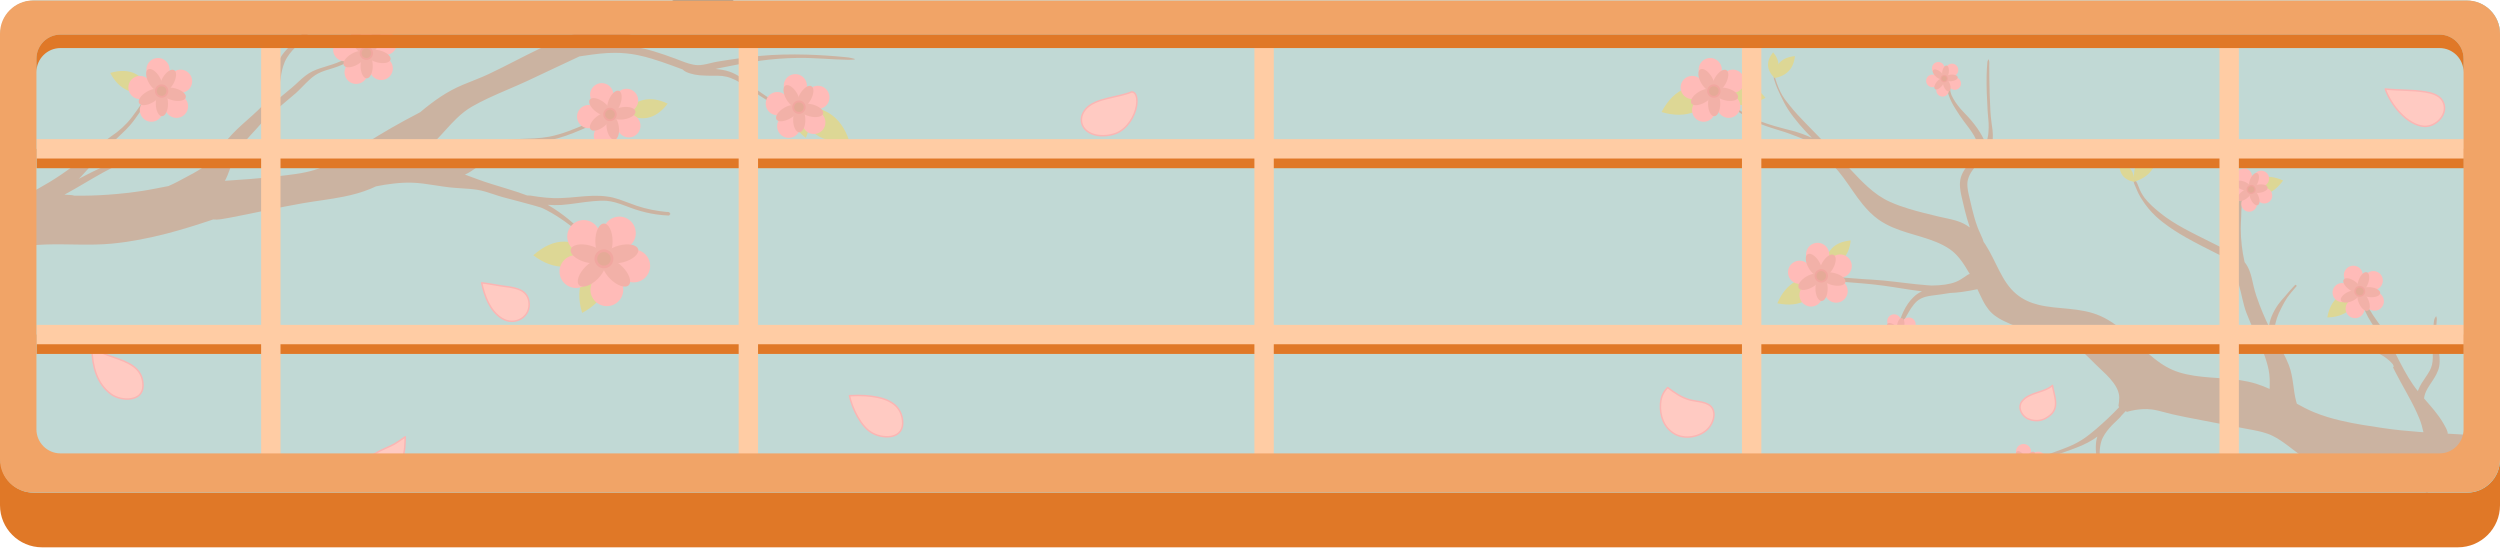<?xml version="1.0" encoding="UTF-8" standalone="no"?>
<!DOCTYPE svg PUBLIC "-//W3C//DTD SVG 1.1//EN" "http://www.w3.org/Graphics/SVG/1.1/DTD/svg11.dtd">
<svg width="100%" height="100%" viewBox="0 0 280 62" version="1.1" xmlns="http://www.w3.org/2000/svg" xmlns:xlink="http://www.w3.org/1999/xlink" xml:space="preserve" xmlns:serif="http://www.serif.com/" style="fill-rule:evenodd;clip-rule:evenodd;stroke-linecap:round;stroke-linejoin:round;">
    <g id="banner_29" transform="matrix(1,0,0,1,0,-8.7)">
        <path d="M280,47.751L-0,47.751L-0,65.286C-0,67.888 2.112,70 4.714,70L275.286,70C277.888,70 280,67.888 280,65.286L280,47.751Z" style="fill:#e07827;"/>
        <g transform="matrix(-0.893,-1.09389e-16,8.74808e-17,-0.714,285.834,65.897)">
            <path d="M320,8.028C320,5.159 318.138,2.83 315.844,2.83L10.688,2.83C8.394,2.83 6.532,5.159 6.532,8.028L6.532,74.803C6.532,77.671 8.394,80 10.688,80L315.844,80C318.138,80 320,77.671 320,74.803L320,8.028Z" style="fill:#09c8ff;"/>
        </g>
        <g>
            <path d="M271.845,63.875L280,57.531C278.989,57.447 277.91,57.491 277.024,57.434C276.063,57.372 275.101,57.322 274.14,57.27C274.14,57.267 274.141,57.263 274.142,57.26C274.146,57.237 274.145,57.219 274.143,57.197C274.141,57.156 274.134,57.118 274.123,57.078C274.03,56.739 273.843,56.434 273.667,56.127C273.09,55.119 272.272,54.221 271.496,53.327C271.496,53.324 271.495,53.319 271.495,53.316C271.503,53.235 271.519,53.156 271.535,53.078C271.626,52.649 271.841,52.269 272.08,51.896C272.353,51.469 272.654,51.053 272.877,50.614C273.02,50.334 273.132,50.044 273.192,49.739C273.25,49.399 273.26,49.054 273.23,48.707C273.198,48.325 273.138,47.943 273.067,47.57C273.05,47.478 273.026,47.39 273.008,47.3C272.977,47.143 272.939,46.99 272.918,46.831C272.897,46.674 272.892,46.516 272.883,46.358C272.85,45.771 272.857,45.18 272.914,44.597C272.92,44.538 272.936,44.48 272.932,44.422C272.926,44.317 272.888,44.242 272.866,44.14C272.868,44.13 272.862,44.121 272.852,44.119C272.842,44.117 272.832,44.123 272.83,44.133C272.77,44.228 272.708,44.295 272.668,44.4C272.588,44.612 272.589,44.847 272.563,45.073C272.491,45.673 272.506,46.281 272.487,46.884C272.482,47.038 272.465,47.187 272.456,47.339C272.45,47.436 272.444,47.531 272.444,47.629C272.445,47.995 272.477,48.365 272.473,48.734C272.469,49.017 272.447,49.296 272.379,49.568C272.274,50.042 271.997,50.457 271.715,50.877C271.391,51.358 271.049,51.839 270.849,52.371C270.832,52.415 270.817,52.459 270.802,52.504C270.608,52.262 270.423,52.018 270.252,51.77C269.894,51.251 269.572,50.707 269.265,50.152C268.536,48.837 267.903,47.455 267.205,46.137C267.096,45.936 266.981,45.74 266.858,45.549C266.386,44.818 265.826,44.146 265.406,43.382C265.264,43.132 265.133,42.872 265.026,42.6C264.864,42.186 264.746,41.752 264.617,41.328C264.6,41.272 264.594,41.212 264.565,41.161C264.551,41.134 264.533,41.12 264.512,41.098C264.426,41.008 264.367,40.962 264.276,40.88C264.272,40.868 264.259,40.861 264.247,40.865C264.236,40.869 264.229,40.881 264.233,40.893C264.201,41.037 264.143,41.118 264.147,41.267C264.149,41.34 264.188,41.408 264.208,41.479C264.333,41.907 264.468,42.338 264.609,42.763C264.706,43.056 264.804,43.347 264.928,43.624C265.021,43.831 265.123,44.032 265.233,44.23C265.656,44.987 266.175,45.689 266.553,46.473C266.781,46.929 266.999,47.393 267.216,47.86C267.174,47.835 267.132,47.811 267.089,47.787C266.922,47.695 266.752,47.608 266.579,47.534C266.403,47.46 266.226,47.4 266.052,47.34C265.49,47.159 264.95,47.032 264.397,46.907C264.162,46.853 263.928,46.787 263.687,46.743C263.529,46.714 263.368,46.646 263.206,46.669C263.152,46.677 263.127,46.703 263.077,46.725C263.044,46.721 263.014,46.745 263.01,46.778C263.006,46.811 263.03,46.841 263.063,46.845C263.101,46.877 263.113,46.904 263.157,46.926C263.17,46.932 263.186,46.932 263.2,46.935C263.646,47.016 264.075,47.096 264.481,47.251C264.937,47.425 265.353,47.672 265.793,47.925C265.941,48.006 266.086,48.095 266.238,48.18C266.454,48.301 266.675,48.422 266.886,48.556C267.116,48.701 267.337,48.856 267.533,49.032C267.687,49.157 267.835,49.314 267.981,49.481C268.029,49.581 268.079,49.68 268.128,49.78C268.085,49.805 268.056,49.814 268.038,49.812C268.1,49.559 267.951,49.802 268.038,49.812L268.026,49.856C268.024,49.865 268.034,49.874 268.038,49.883C268.11,50.04 268.189,50.194 268.268,50.349C269.046,51.871 269.96,53.336 270.67,54.889C270.779,55.125 270.885,55.366 270.982,55.612C271.078,55.852 271.164,56.097 271.233,56.342C271.305,56.596 271.351,56.856 271.424,57.109C271.264,57.098 271.104,57.086 270.945,57.075C269.605,56.976 268.268,56.845 266.936,56.648C265.39,56.418 263.76,56.18 262.181,55.809C261.137,55.564 260.115,55.261 259.154,54.862C258.495,54.589 257.868,54.262 257.251,53.918C257.238,53.836 257.198,53.759 257.176,53.678C256.823,52.343 256.865,50.933 256.36,49.611C256.176,49.131 255.953,48.665 255.713,48.206C255.45,47.704 255.166,47.212 254.89,46.719C254.819,46.493 254.767,46.261 254.755,46.022C254.731,45.64 254.775,45.261 254.859,44.888C254.944,44.511 255.071,44.139 255.231,43.774C255.335,43.538 255.451,43.306 255.573,43.075C255.759,42.722 255.94,42.368 256.165,42.043C256.424,41.668 256.721,41.33 256.999,41.005C257.072,40.919 257.144,40.834 257.216,40.752C257.222,40.744 257.235,40.739 257.235,40.729L257.236,40.719L257.234,40.718C257.219,40.708 257.196,40.691 257.188,40.675C257.182,40.664 257.205,40.647 257.186,40.629C257.167,40.611 257.152,40.635 257.14,40.631C257.123,40.624 257.105,40.602 257.094,40.588L257.093,40.587L257.082,40.588C257.072,40.588 257.068,40.602 257.061,40.609C256.984,40.688 256.905,40.768 256.827,40.851C256.529,41.165 256.238,41.515 255.936,41.866C255.668,42.175 255.387,42.477 255.148,42.813C254.985,43.04 254.842,43.278 254.711,43.521C254.501,43.91 254.333,44.315 254.221,44.73C254.175,44.902 254.14,45.075 254.115,45.25C254.004,45.024 253.897,44.796 253.792,44.567C253.533,44.001 253.293,43.426 253.071,42.848C252.937,42.501 252.811,42.152 252.697,41.799C252.585,41.45 252.484,41.097 252.401,40.739C252.269,40.168 252.158,39.574 251.945,39.029C251.81,38.681 251.635,38.353 251.395,38.057C251.116,36.812 250.968,35.569 250.966,34.323C250.965,33.867 250.995,33.412 251.015,32.955C251.031,32.586 251.021,32.22 251.059,31.85C251.068,31.759 251.081,31.668 251.096,31.577C251.159,31.19 251.251,30.806 251.348,30.419C251.377,30.306 251.431,30.196 251.435,30.079C251.435,30.067 251.435,30.059 251.429,30.049C251.36,29.933 251.411,30.035 251.306,29.948C251.312,29.931 251.302,29.912 251.284,29.907C251.267,29.902 251.248,29.912 251.243,29.929C251.108,29.944 251.207,29.887 251.085,29.947C251.075,29.952 251.07,29.959 251.064,29.969C251.002,30.072 250.99,30.198 250.957,30.313C250.843,30.706 250.756,31.102 250.67,31.496C250.65,31.588 250.63,31.681 250.608,31.773C250.517,32.148 250.41,32.512 250.353,32.89C250.281,33.364 250.264,33.842 250.257,34.319C250.242,35.313 250.325,36.309 250.5,37.303C250.205,37.124 249.889,36.973 249.584,36.814L247.028,35.531C246.441,35.243 245.834,34.939 245.225,34.618C244.345,34.156 243.462,33.657 242.648,33.08C242.376,32.888 242.114,32.685 241.857,32.479C241.243,31.99 240.672,31.47 240.196,30.867C240.057,30.679 239.932,30.479 239.816,30.273C239.57,29.835 239.459,29.322 239.191,28.905C239.154,28.847 239.108,28.821 239.06,28.772C239.053,28.751 239.03,28.74 239.009,28.747C238.988,28.754 238.977,28.777 238.984,28.798C238.976,28.875 238.955,28.933 238.965,29.011C238.994,29.268 239.134,29.503 239.232,29.747C239.418,30.21 239.639,30.659 239.913,31.066C240.34,31.749 240.86,32.375 241.46,32.937C241.712,33.173 241.982,33.392 242.257,33.607C243.07,34.24 243.955,34.801 244.847,35.308C245.454,35.653 246.065,35.969 246.652,36.275L248.652,37.289C248.742,37.428 248.834,37.566 248.941,37.7C248.964,37.728 248.992,37.753 249.018,37.779C249.276,38.04 249.525,38.304 249.75,38.593C249.937,38.833 250.108,39.087 250.26,39.362C250.471,39.746 250.625,40.158 250.752,40.583C251.062,41.62 251.218,42.731 251.594,43.731C252.156,45.223 252.936,46.688 253.511,48.203C253.752,48.838 253.956,49.482 254.091,50.142C254.157,50.469 254.189,50.797 254.202,51.125C254.217,51.503 254.208,51.881 254.196,52.261C253.715,52.039 253.22,51.842 252.701,51.681C252.122,51.502 251.533,51.378 250.938,51.286C248.673,50.939 246.315,51.093 244.08,50.406C243.035,50.085 242.152,49.543 241.338,48.906C239.31,47.32 237.683,45.173 235.247,44.089C234.131,43.592 232.933,43.413 231.723,43.29C230.577,43.175 229.419,43.111 228.32,42.84C227.435,42.622 226.588,42.267 225.82,41.624C224.994,40.932 224.443,40.025 223.948,39.071C223.427,38.069 222.968,37.015 222.359,36.074C222.292,35.972 222.225,35.871 222.155,35.772L222.06,35.47C221.886,35.027 221.657,34.608 221.491,34.161C221.347,33.776 221.221,33.378 221.108,32.976C220.935,32.365 220.789,31.743 220.65,31.133C220.543,30.666 220.401,30.152 220.357,29.645C220.331,29.342 220.339,29.043 220.425,28.761C220.602,28.128 221.01,27.611 221.446,27.113C221.938,26.55 222.468,26.013 222.812,25.391C223.001,25.048 223.137,24.683 223.189,24.279C223.213,23.964 223.202,23.634 223.168,23.294C223.138,23.003 223.087,22.709 223.048,22.414C222.989,21.967 222.948,21.522 222.924,21.117C222.859,19.914 222.821,18.714 222.806,17.513C222.799,16.999 222.792,16.485 222.798,15.969C222.8,15.855 222.815,15.74 222.802,15.626C222.793,15.543 222.764,15.475 222.744,15.393C222.746,15.373 222.73,15.356 222.711,15.355C222.691,15.354 222.674,15.369 222.673,15.389C222.645,15.46 222.612,15.518 222.594,15.592C222.583,15.637 222.584,15.684 222.58,15.73C222.539,16.19 222.512,16.65 222.501,17.11C222.469,18.451 222.543,19.79 222.614,21.134C222.633,21.543 222.698,21.99 222.724,22.445C222.735,22.63 222.733,22.816 222.731,23.001C222.726,23.416 222.691,23.818 222.603,24.187C222.56,24.421 222.48,24.636 222.377,24.839C222.253,24.375 222.014,23.947 221.764,23.535C221.395,22.928 220.938,22.354 220.446,21.809C220.162,21.495 219.856,21.205 219.583,20.886C219.173,20.407 218.815,19.899 218.563,19.341C218.364,18.845 218.374,18.361 218.37,17.844C218.37,17.803 218.391,17.755 218.368,17.721C218.31,17.633 218.347,17.711 218.25,17.667C218.251,17.657 218.243,17.65 218.233,17.649C218.223,17.649 218.216,17.657 218.215,17.667C218.098,17.708 218.171,17.609 218.097,17.708C218.092,17.715 218.097,17.726 218.096,17.736C218.089,17.953 218.084,18.164 218.09,18.373C218.1,18.735 218.146,19.089 218.286,19.45C218.461,19.962 218.727,20.436 219.02,20.905C219.302,21.356 219.596,21.806 219.92,22.24C220.336,22.799 220.774,23.337 221.108,23.922C221.385,24.405 221.538,24.926 221.68,25.477C221.694,25.532 221.71,25.585 221.739,25.635C221.754,25.661 221.769,25.675 221.785,25.689C221.511,26.007 221.202,26.309 220.906,26.62C220.367,27.185 219.873,27.782 219.629,28.518C219.512,28.9 219.49,29.306 219.526,29.716C219.573,30.263 219.721,30.818 219.837,31.32C219.982,31.943 220.132,32.579 220.311,33.203C220.405,33.531 220.507,33.856 220.62,34.174C220.495,34.083 220.365,33.995 220.229,33.912C219.84,33.673 219.411,33.507 218.965,33.378C218.35,33.2 217.703,33.096 217.102,32.949C216.008,32.682 214.892,32.419 213.802,32.087C213.085,31.868 212.38,31.621 211.701,31.318C210.751,30.896 209.942,30.302 209.195,29.631C207.817,28.393 206.642,26.9 205.242,25.665C204.87,25.236 204.481,24.816 204.084,24.401C203.655,23.951 203.216,23.507 202.781,23.062C202.596,22.872 202.41,22.682 202.225,22.493C201.601,21.858 201.005,21.212 200.46,20.529C200.176,20.171 199.886,19.824 199.651,19.434C199.303,18.856 199.057,18.221 198.851,17.557C198.832,17.497 198.822,17.433 198.795,17.376C198.764,17.312 198.722,17.268 198.682,17.208C198.682,17.207 198.681,17.206 198.68,17.207C198.678,17.207 198.677,17.208 198.678,17.21C198.67,17.286 198.653,17.35 198.66,17.425C198.669,17.528 198.712,17.624 198.741,17.723C198.919,18.324 199.175,18.882 199.441,19.431C199.685,19.934 199.928,20.433 200.23,20.906C200.43,21.218 200.648,21.519 200.875,21.816C201.311,22.384 201.779,22.933 202.274,23.462C202.489,23.692 202.71,23.918 202.932,24.142C202.9,24.127 202.868,24.113 202.835,24.099C202.511,23.956 202.192,23.818 201.868,23.7C201.624,23.611 201.381,23.525 201.134,23.451C200.764,23.341 200.389,23.26 200.016,23.162C199.116,22.928 198.212,22.678 197.289,22.334C196.506,22.042 195.764,21.642 195.053,21.192C194.336,20.739 193.65,20.237 193.015,19.69C193.008,19.684 192.999,19.685 192.993,19.691C192.987,19.697 192.988,19.707 192.994,19.712C193.592,20.31 194.233,20.882 194.932,21.373C195.635,21.868 196.395,22.277 197.188,22.595C198.11,22.965 199.026,23.207 199.917,23.499C200.279,23.617 200.63,23.755 200.986,23.889C201.22,23.977 201.455,24.064 201.687,24.162C201.99,24.289 202.294,24.425 202.588,24.592C202.796,24.709 202.996,24.842 203.196,24.986C203.197,24.994 203.199,25.003 203.202,25.014C203.205,25.027 203.221,25.033 203.23,25.042C203.324,25.136 203.417,25.23 203.511,25.323C204.141,25.951 204.761,26.585 205.352,27.247C205.741,27.683 206.119,28.127 206.465,28.601C207.165,29.548 207.827,30.61 208.598,31.557C209.135,32.218 209.727,32.821 210.408,33.304C210.904,33.653 211.434,33.933 211.986,34.17C213.043,34.625 214.179,34.92 215.294,35.262C216.359,35.589 217.405,35.958 218.331,36.58C218.744,36.856 219.109,37.212 219.439,37.611C219.872,38.134 220.234,38.737 220.579,39.331C220.59,39.35 220.601,39.369 220.612,39.388L220.61,39.387C220.588,39.386 220.57,39.391 220.548,39.398C220.386,39.455 220.251,39.573 220.107,39.667C219.772,39.884 219.448,40.118 219.067,40.266C218.696,40.413 218.287,40.51 217.862,40.573C217.365,40.646 216.846,40.674 216.339,40.679C216.175,40.67 216.011,40.658 215.847,40.646C214.213,40.523 212.595,40.278 210.957,40.119C210.16,40.043 209.358,40.002 208.557,39.95C207.366,39.873 206.176,39.773 204.995,39.615C204.8,39.589 204.604,39.562 204.408,39.533C204.397,39.531 204.384,39.522 204.373,39.528C204.36,39.535 204.373,39.526 204.367,39.54L204.351,39.577C204.35,39.587 204.34,39.624 204.312,39.708C204.287,39.704 204.264,39.721 204.26,39.746C204.256,39.77 204.272,39.794 204.297,39.798C204.295,39.883 204.293,39.921 204.291,39.933L204.294,39.975C204.295,39.99 204.286,39.978 204.296,39.989C204.304,39.997 204.32,39.993 204.332,39.995C204.53,40.031 204.729,40.064 204.929,40.093C206.117,40.266 207.321,40.333 208.521,40.433C209.314,40.5 210.105,40.583 210.892,40.688C212.293,40.876 213.677,41.133 215.073,41.31C215.135,41.318 215.197,41.326 215.26,41.334C214.917,41.485 214.596,41.688 214.306,41.983C213.853,42.414 213.469,42.986 213.176,43.609C212.954,44.083 212.788,44.581 212.626,45.039C212.617,45.063 212.606,45.085 212.601,45.11C212.576,45.221 212.58,45.318 212.568,45.426C212.556,45.454 212.568,45.487 212.596,45.5C212.623,45.512 212.656,45.5 212.669,45.472C212.746,45.388 212.823,45.321 212.892,45.223C212.933,45.166 212.96,45.1 212.994,45.037C213.187,44.681 213.399,44.311 213.612,43.938C213.75,43.699 213.883,43.458 214.033,43.234C214.236,42.929 214.459,42.65 214.712,42.423C215.009,42.175 215.332,42.035 215.67,41.94C215.885,41.879 216.108,41.845 216.334,41.811C216.684,41.758 217.044,41.717 217.409,41.668C217.739,41.621 218.073,41.568 218.407,41.515C218.828,41.499 219.257,41.461 219.685,41.405C220.269,41.329 220.849,41.22 221.402,41.105C221.424,41.101 221.446,41.096 221.469,41.091C221.547,41.259 221.626,41.426 221.705,41.593C221.922,42.048 222.135,42.506 222.404,42.927C222.595,43.226 222.813,43.506 223.075,43.758C223.319,43.991 223.593,44.186 223.882,44.358C224.288,44.599 224.726,44.792 225.152,44.983C225.77,45.261 226.406,45.478 227.049,45.667C228.501,46.093 229.995,46.372 231.416,46.912C231.981,47.127 232.494,47.473 232.977,47.871C233.741,48.501 234.429,49.262 235.109,49.897C235.613,50.367 236.224,50.923 236.688,51.55C236.976,51.939 237.209,52.355 237.307,52.798C237.373,53.095 237.363,53.401 237.329,53.704C237.314,53.841 237.294,53.977 237.273,54.113C237.271,54.129 237.265,54.146 237.268,54.162C237.275,54.199 237.297,54.199 237.31,54.234C237.321,54.264 237.325,54.29 237.329,54.317C237.155,54.501 236.979,54.684 236.8,54.865C236.363,55.306 235.91,55.729 235.454,56.141C234.99,56.56 234.526,56.968 234.043,57.34C233.46,57.813 232.828,58.205 232.152,58.522C231.464,58.844 230.737,59.089 230.027,59.355C229.281,59.628 228.543,59.916 227.805,60.207L226.981,60.536C226.972,60.54 226.958,60.538 226.954,60.547L226.952,60.551L226.957,60.565C226.959,60.57 226.98,60.632 226.981,60.636C226.981,60.643 226.966,60.642 226.961,60.647C226.944,60.662 226.937,60.687 226.945,60.709C226.952,60.73 226.972,60.746 226.995,60.748C227.003,60.748 227.013,60.739 227.018,60.745C227.023,60.751 227.039,60.8 227.042,60.809L227.046,60.826L227.054,60.83C227.072,60.838 227.092,60.819 227.111,60.813C227.303,60.755 227.494,60.7 227.682,60.635C228.516,60.352 229.327,60.012 230.157,59.717C230.764,59.503 231.372,59.281 231.977,59.057C232.387,58.905 232.796,58.757 233.195,58.58C233.63,58.387 234.05,58.168 234.454,57.911C234.603,57.811 234.751,57.709 234.898,57.605C234.857,57.728 234.824,57.853 234.8,57.978C234.72,58.41 234.716,58.869 234.746,59.335C234.785,59.932 234.875,60.538 234.968,61.089C234.976,61.134 234.965,61.187 234.991,61.223C235.027,61.272 235.029,61.242 235.083,61.27C235.087,61.305 235.12,61.329 235.154,61.324C235.189,61.32 235.214,61.288 235.209,61.253C235.254,61.213 235.263,61.241 235.285,61.184C235.302,61.142 235.277,61.094 235.273,61.049C235.219,60.505 235.151,59.91 235.166,59.327C235.177,58.905 235.237,58.493 235.354,58.115C235.433,57.848 235.567,57.596 235.724,57.349C235.877,57.106 236.057,56.87 236.253,56.643C236.572,56.273 236.945,55.941 237.28,55.61C237.37,55.521 237.46,55.435 237.534,55.337C237.555,55.309 237.576,55.282 237.595,55.255C237.762,55.084 237.927,54.911 238.09,54.736C238.098,54.773 238.104,54.79 238.235,54.824C238.284,54.836 238.331,54.797 238.38,54.784C238.89,54.647 239.425,54.556 239.959,54.527C240.308,54.507 240.657,54.514 240.998,54.561C241.227,54.59 241.452,54.633 241.677,54.684C242.23,54.809 242.773,54.98 243.326,55.106C243.802,55.214 244.28,55.315 244.759,55.411C245.473,55.555 246.188,55.689 246.903,55.827L251.491,56.704C252.112,56.823 252.752,56.927 253.372,57.093C253.766,57.198 254.151,57.329 254.517,57.508C255.747,58.11 256.761,59.078 257.897,59.842C258.418,60.191 258.962,60.5 259.557,60.723C260.572,61.104 261.628,61.312 262.7,61.428C262.751,61.454 262.827,61.441 262.886,61.456C263.642,61.644 264.378,61.914 265.138,62.094C265.744,62.231 266.359,62.331 266.969,62.453C267.221,62.503 267.473,62.557 267.723,62.622C269.004,62.944 270.27,63.329 271.519,63.761C271.628,63.799 271.736,63.837 271.845,63.875Z" style="fill:#313131;"/>
            <path d="M50.275,27.102C50.662,27.005 51.04,26.87 51.409,26.696C52.731,26.073 53.969,25.089 55.322,24.667C55.941,24.489 56.576,24.386 57.22,24.327C58.087,24.247 58.967,24.248 59.839,24.197C60.413,24.164 60.982,24.107 61.541,24.003C62.232,23.863 62.935,23.654 63.637,23.4C65.087,22.876 66.527,22.16 67.86,21.522C67.953,21.477 68.038,21.405 68.14,21.389C68.237,21.374 68.288,21.408 68.385,21.42C68.408,21.409 68.437,21.419 68.449,21.443C68.461,21.467 68.451,21.496 68.427,21.507C68.382,21.587 68.383,21.639 68.317,21.704C68.274,21.747 68.21,21.763 68.155,21.791C67.21,22.277 66.184,22.761 65.147,23.21C63.979,23.716 62.785,24.154 61.624,24.4C61.053,24.532 60.469,24.609 59.881,24.677L59.698,24.706C59.412,24.763 59.119,24.773 58.832,24.826C58.334,24.913 57.835,25.021 57.35,25.168C56.872,25.312 56.407,25.495 55.969,25.741C55.606,25.942 55.23,26.152 54.866,26.376C54.627,26.524 54.392,26.678 54.171,26.841C53.525,27.321 52.917,27.857 52.219,28.185C52.17,28.208 52.12,28.23 52.071,28.251C52.526,28.417 52.979,28.587 53.433,28.756C54.53,29.168 55.684,29.498 56.832,29.852C57.58,30.082 58.325,30.322 59.052,30.595C59.154,30.587 59.252,30.589 59.354,30.597C59.396,30.6 59.438,30.609 59.481,30.616C60.592,30.795 61.708,30.937 62.84,30.881C64.002,30.851 65.219,30.658 66.411,30.628C66.945,30.615 67.473,30.636 67.988,30.708C68.455,30.762 68.915,30.887 69.371,31.039C70.027,31.257 70.674,31.533 71.31,31.747C72.4,32.116 73.526,32.326 74.669,32.438C74.758,32.447 74.858,32.423 74.936,32.467C75.017,32.513 74.987,32.537 75.044,32.611C75.07,32.612 75.091,32.635 75.089,32.661C75.088,32.687 75.066,32.708 75.039,32.706C74.972,32.778 74.998,32.808 74.907,32.844C74.897,32.848 74.886,32.843 74.876,32.843C74.403,32.822 73.933,32.778 73.467,32.709C72.689,32.593 71.923,32.408 71.172,32.163C70.433,31.92 69.68,31.584 68.91,31.372C68.589,31.284 68.265,31.221 67.938,31.193C67.447,31.162 66.949,31.188 66.445,31.232C65.254,31.337 64.041,31.572 62.879,31.658C62.365,31.685 61.854,31.677 61.345,31.643C61.396,31.671 61.446,31.7 61.497,31.729C62.241,32.163 62.947,32.672 63.631,33.222C65.187,34.475 66.631,35.927 68.218,37.083C68.234,37.094 68.238,37.116 68.227,37.132C68.216,37.149 68.194,37.153 68.177,37.142C66.522,36.089 64.986,34.739 63.36,33.579C62.667,33.084 61.959,32.624 61.216,32.241C61.09,32.176 60.964,32.113 60.836,32.052C60.753,32.021 60.672,31.975 60.588,31.948C60.311,31.86 60.031,31.781 59.75,31.7C58.617,31.373 57.459,31.096 56.333,30.787C55.654,30.6 55.001,30.346 54.327,30.155C54.051,30.077 53.772,30.01 53.485,29.963C53.177,29.913 52.865,29.879 52.552,29.852C51.802,29.788 51.044,29.767 50.3,29.681C49.35,29.571 48.389,29.385 47.429,29.267C47.026,29.217 46.623,29.178 46.22,29.164C45.518,29.137 44.803,29.178 44.09,29.258C43.424,29.332 42.761,29.442 42.108,29.574C41.912,29.667 41.715,29.756 41.518,29.838C40.548,30.244 39.523,30.518 38.476,30.729C36.951,31.036 35.382,31.207 33.884,31.468C31.152,31.944 28.454,32.571 25.733,33.083C25.446,33.137 25.159,33.194 24.87,33.234C24.676,33.261 24.483,33.289 24.287,33.295C24.145,33.3 24.01,33.291 23.873,33.281C22.156,33.862 20.432,34.403 18.688,34.857C16.661,35.384 14.605,35.787 12.5,35.991C10.035,36.221 7.55,35.999 5.084,36.086C4.478,36.107 3.874,36.147 3.271,36.217C2.785,36.275 2.306,36.386 1.832,36.521C1.216,36.696 0.607,36.909 0,37.098L0,29.712C1.225,29.857 2.449,30.014 3.674,30.156L4.324,29.801C5.172,29.333 5.989,28.837 6.779,28.303C7.676,27.697 8.543,27.049 9.4,26.375C9.968,25.929 10.534,25.474 11.098,25.008C11.545,24.645 12.003,24.294 12.469,23.953C12.667,23.809 12.871,23.677 13.064,23.528C13.488,23.201 13.883,22.84 14.249,22.447C14.986,21.636 15.562,20.698 16.201,19.81C16.252,19.74 16.277,19.64 16.354,19.601C16.452,19.552 16.435,19.601 16.544,19.602C16.549,19.595 16.558,19.594 16.565,19.599C16.571,19.603 16.572,19.612 16.568,19.619C16.602,19.722 16.644,19.69 16.629,19.798C16.617,19.882 16.533,19.938 16.485,20.009C15.862,20.927 15.294,21.888 14.565,22.728C14.249,23.1 13.895,23.435 13.54,23.769C13.389,23.912 13.244,24.059 13.089,24.198C12.849,24.413 12.602,24.621 12.356,24.829C12.354,24.833 12.351,24.836 12.349,24.839C12.314,24.888 12.268,24.928 12.227,24.972C11.704,25.527 11.187,26.11 10.669,26.703C10.154,27.293 9.636,27.888 9.096,28.455C9.009,28.547 8.922,28.637 8.833,28.727C8.883,28.7 8.933,28.673 8.983,28.647C10.085,28.059 11.196,27.519 12.335,27.042C12.765,26.862 13.199,26.694 13.639,26.536C14.647,26.175 15.676,25.679 16.798,25.71C16.992,25.715 17.143,25.782 17.335,25.829L16.905,26.066C16.885,26.076 16.869,26.086 16.848,26.093C16.771,26.118 16.689,26.125 16.61,26.14C15.591,26.34 14.621,26.606 13.698,26.98C12.212,27.58 10.85,28.414 9.454,29.227C8.721,29.654 7.987,30.091 7.228,30.497C7.35,30.506 7.472,30.514 7.594,30.523C7.759,30.534 7.926,30.535 8.09,30.559C8.163,30.57 8.232,30.584 8.301,30.607C8.306,30.609 8.31,30.61 8.314,30.612C10.874,30.654 13.496,30.455 16.004,30.07C16.963,29.924 17.912,29.715 18.867,29.539C19.562,29.241 20.219,28.875 20.889,28.515C21.427,28.228 21.991,27.932 22.516,27.587C22.855,27.364 23.177,27.121 23.463,26.842C23.629,26.681 23.777,26.503 23.919,26.32C24.145,26.027 24.353,25.719 24.577,25.428C24.876,25.04 25.185,24.656 25.507,24.283C25.832,23.907 26.171,23.543 26.527,23.2C27.267,22.489 28.11,21.794 28.888,21.05C29.329,20.629 29.751,20.196 30.108,19.717C30.328,19.156 30.436,18.566 30.545,17.976C30.64,17.456 30.735,16.937 30.881,16.432C31.042,15.873 31.266,15.334 31.618,14.833C31.781,14.603 31.966,14.389 32.16,14.181C32.589,13.722 33.071,13.299 33.501,12.854C34.3,12.002 35.059,11.142 35.825,10.275C35.891,10.201 35.956,10.126 36.026,10.056C36.312,9.772 36.613,9.52 36.907,9.237C36.922,9.217 36.95,9.213 36.97,9.228C36.99,9.243 36.994,9.272 36.979,9.292C36.779,9.651 36.598,10.003 36.371,10.341C36.314,10.424 36.252,10.503 36.189,10.581C35.463,11.492 34.662,12.329 33.861,13.191C33.506,13.582 33.105,13.951 32.745,14.352C32.516,14.609 32.308,14.88 32.132,15.17C31.949,15.472 31.82,15.787 31.718,16.108C31.545,16.652 31.466,17.216 31.38,17.781C31.264,18.544 31.139,19.306 30.86,20.029C31.462,19.528 32.078,19.043 32.67,18.535C33.196,18.104 33.673,17.585 34.221,17.169C34.471,16.979 34.735,16.814 35.017,16.677C35.279,16.546 35.551,16.45 35.825,16.356C36.435,16.147 37.064,15.985 37.67,15.758C38.641,15.395 39.494,14.921 40.352,14.356C40.427,14.306 40.503,14.257 40.578,14.207C40.586,14.202 40.592,14.191 40.601,14.192C40.783,14.2 40.575,14.171 40.717,14.287C40.739,14.271 40.77,14.276 40.786,14.299C40.802,14.321 40.797,14.352 40.774,14.368C40.834,14.541 40.878,14.336 40.823,14.51C40.813,14.541 40.771,14.548 40.744,14.567C40.399,14.813 40.053,15.04 39.699,15.249C39.104,15.6 38.487,15.899 37.819,16.153C37.215,16.384 36.575,16.52 35.979,16.765C35.734,16.865 35.502,16.992 35.277,17.137C35.044,17.289 34.837,17.473 34.631,17.661C34.125,18.123 33.664,18.648 33.164,19.105C32.061,20.069 30.891,20.971 29.855,22.009C29.799,22.066 29.747,22.128 29.687,22.18C29.625,22.234 29.56,22.28 29.492,22.326C29.448,22.355 29.406,22.379 29.363,22.402C28.497,23.433 27.503,24.348 26.713,25.465C26.503,25.761 26.342,26.081 26.204,26.411C25.851,27.247 25.629,28.145 25.195,28.949C26.113,28.89 27.032,28.828 27.95,28.754C28.929,28.675 29.908,28.583 30.887,28.464C31.829,28.349 32.813,28.253 33.773,28.079C34.401,27.965 35.018,27.817 35.606,27.605C36.556,27.264 37.472,26.815 38.367,26.318C39.727,25.565 41.04,24.7 42.34,23.907C43.315,23.314 44.308,22.744 45.315,22.197C45.892,21.883 46.473,21.577 47.055,21.272C47.454,20.935 47.859,20.607 48.274,20.294C49.003,19.744 49.763,19.236 50.575,18.797C50.983,18.577 51.404,18.382 51.831,18.2C52.794,17.788 53.791,17.441 54.735,16.993C56.644,16.09 58.499,15.081 60.401,14.167C61.223,13.773 62.054,13.396 62.901,13.052C66.83,11.464 70.932,10.234 74.961,8.909C75.122,8.856 75.284,8.803 75.445,8.75L82.192,8.75C82.106,8.791 82.02,8.832 81.933,8.871C81.874,8.898 81.815,8.924 81.754,8.946C81.513,9.035 81.264,9.102 81.018,9.178C77.963,10.121 74.874,10.939 71.869,12.066C70.418,12.6 68.976,13.196 67.542,13.824C68.877,13.716 70.22,13.751 71.611,14.034C72.161,14.147 72.707,14.29 73.248,14.452C74.049,14.692 74.84,14.974 75.619,15.259C76.113,15.441 76.629,15.664 77.155,15.819C77.48,15.914 77.809,15.985 78.139,15.994C78.342,16.001 78.548,15.981 78.754,15.947C79.288,15.861 79.826,15.692 80.339,15.604C81.112,15.476 81.888,15.355 82.667,15.248C83.446,15.141 84.227,15.048 85.008,14.971C85.891,14.881 86.788,14.835 87.691,14.812C88.581,14.79 89.476,14.79 90.372,14.817C91.805,14.861 93.239,14.955 94.642,15.094C94.784,15.108 94.927,15.116 95.067,15.14C95.283,15.177 95.486,15.237 95.698,15.287C95.72,15.289 95.736,15.309 95.734,15.331C95.732,15.353 95.712,15.37 95.69,15.368C95.474,15.378 95.263,15.402 95.045,15.4C93.158,15.377 91.226,15.154 89.301,15.188C87.874,15.213 86.456,15.315 85.074,15.51C84.305,15.623 83.537,15.754 82.771,15.895C82.004,16.035 81.24,16.187 80.479,16.347C80.371,16.369 80.262,16.395 80.152,16.423C80.304,16.438 80.456,16.456 80.608,16.476C81.103,16.543 81.596,16.652 82.094,16.878C82.476,17.053 82.828,17.27 83.166,17.511C83.652,17.858 84.106,18.251 84.583,18.612C85.063,18.96 85.543,19.301 86.034,19.623C86.695,20.057 87.384,20.44 88.097,20.802C88.152,20.83 88.222,20.84 88.261,20.889C88.304,20.944 88.274,20.947 88.292,21.015C88.299,21.018 88.303,21.027 88.3,21.035C88.296,21.043 88.287,21.046 88.28,21.043C88.219,21.082 88.249,21.098 88.178,21.107C88.156,21.11 88.135,21.094 88.114,21.086C87.735,20.942 87.377,20.754 87.022,20.568C86.1,20.085 85.23,19.518 84.361,18.93C83.862,18.609 83.383,18.256 82.877,17.949C82.553,17.753 82.219,17.578 81.86,17.445C81.529,17.319 81.205,17.246 80.881,17.209C80.557,17.173 80.236,17.185 79.912,17.185C79.409,17.184 78.899,17.178 78.372,17.135C78.008,17.102 77.65,17.036 77.304,16.928C77.162,16.884 77.021,16.839 76.886,16.777C76.803,16.739 76.728,16.699 76.652,16.648C76.595,16.61 76.553,16.579 76.506,16.53C76.489,16.513 76.475,16.498 76.464,16.483C76.075,16.35 75.694,16.195 75.325,16.062C74.562,15.784 73.787,15.51 73.002,15.275C72.485,15.121 71.963,14.984 71.438,14.876C70.573,14.697 69.727,14.621 68.89,14.618C67.758,14.614 66.644,14.758 65.514,14.927C65.309,14.957 65.103,14.988 64.897,15.019C62.954,15.918 61.027,16.847 59.116,17.738C57.657,18.418 56.156,19.006 54.7,19.691C54.086,19.979 53.479,20.286 52.888,20.624C52.228,21.001 51.67,21.457 51.155,21.951C50.343,22.73 49.633,23.605 48.811,24.44C48.032,25.23 47.182,26.038 46.278,26.797C46.829,26.838 47.374,26.914 47.915,27.018C48.252,27.084 48.588,27.159 48.922,27.244L48.922,27.244C49.374,27.234 49.822,27.194 50.266,27.105L50.275,27.102Z" style="fill:#313131;"/>
            <g>
                <g transform="matrix(0.386,0,0,0.386,48.108,20.993)">
                    <path d="M30.095,42.224C36.216,36.813 42.131,37.04 47.866,42.224C42.213,46.365 36.327,46.945 30.095,42.224Z" style="fill:#77c100;"/>
                </g>
                <g transform="matrix(0.162,-0.35,0.35,0.162,45.544,47.438)">
                    <path d="M30.095,42.224C36.216,36.813 42.131,37.04 47.866,42.224C42.213,46.365 36.327,46.945 30.095,42.224Z" style="fill:#77c100;"/>
                </g>
                <g transform="matrix(-0.317,-0.219,0.219,-0.317,95.413,44.469)">
                    <path d="M30.095,42.224C36.216,36.813 42.131,37.04 47.866,42.224C42.213,46.365 36.327,46.945 30.095,42.224Z" style="fill:#77c100;"/>
                </g>
                <g transform="matrix(-0.045,-0.2,0.2,-0.045,83.162,32.051)">
                    <path d="M30.095,42.224C36.216,36.813 42.131,37.04 47.866,42.224C42.213,46.365 36.327,46.945 30.095,42.224Z" style="fill:#77c100;"/>
                </g>
                <g transform="matrix(-0.276,0.055,-0.055,-0.276,85.408,30.305)">
                    <path d="M30.095,42.224C36.216,36.813 42.131,37.04 47.866,42.224C42.213,46.365 36.327,46.945 30.095,42.224Z" style="fill:#77c100;"/>
                </g>
                <g transform="matrix(0.255,0.121,-0.121,0.255,9.778,2.457)">
                    <path d="M30.095,42.224C36.216,36.813 42.131,37.04 47.866,42.224C42.213,46.365 36.327,46.945 30.095,42.224Z" style="fill:#77c100;"/>
                </g>
                <g transform="matrix(0.361,-0.136,0.136,0.361,169.483,10.1)">
                    <path d="M30.095,42.224C36.216,36.813 42.131,37.04 47.866,42.224C42.213,46.365 36.327,46.945 30.095,42.224Z" style="fill:#77c100;"/>
                </g>
                <g transform="matrix(0.381,0.057,-0.057,0.381,181.909,0.842)">
                    <path d="M30.095,42.224C36.216,36.813 42.131,37.04 47.866,42.224C42.213,46.365 36.327,46.945 30.095,42.224Z" style="fill:#77c100;"/>
                </g>
                <g transform="matrix(0.251,-0.081,0.081,0.251,240.274,22.194)">
                    <path d="M30.095,42.224C36.216,36.813 42.131,37.04 47.866,42.224C42.213,46.365 36.327,46.945 30.095,42.224Z" style="fill:#77c100;"/>
                </g>
                <g transform="matrix(0.207,-0.163,0.163,0.207,247.544,40.419)">
                    <path d="M30.095,42.224C36.216,36.813 42.131,37.04 47.866,42.224C42.213,46.365 36.327,46.945 30.095,42.224Z" style="fill:#77c100;"/>
                </g>
                <g transform="matrix(-0.132,0.228,-0.228,-0.132,254.985,23.717)">
                    <path d="M30.095,42.224C36.216,36.813 42.131,37.04 47.866,42.224C42.213,46.365 36.327,46.945 30.095,42.224Z" style="fill:#77c100;"/>
                </g>
                <g transform="matrix(0.094,0.125,0.125,-0.094,229.276,27.063)">
                    <path d="M30.095,42.224C36.216,36.813 42.131,37.04 47.866,42.224C42.213,46.365 36.327,46.945 30.095,42.224Z" style="fill:#77c100;"/>
                </g>
                <g transform="matrix(-0.161,0.172,0.172,0.161,204.863,23.656)">
                    <path d="M30.095,42.224C36.216,36.813 42.131,37.04 47.866,42.224C42.213,46.365 36.327,46.945 30.095,42.224Z" style="fill:#77c100;"/>
                </g>
                <g transform="matrix(-0.13,0.139,0.139,0.13,199.076,5.312)">
                    <path d="M30.095,42.224C36.216,36.813 42.131,37.04 47.866,42.224C42.213,46.365 36.327,46.945 30.095,42.224Z" style="fill:#77c100;"/>
                </g>
                <g transform="matrix(0.008,0.161,0.161,-0.008,191.549,10.046)">
                    <path d="M30.095,42.224C36.216,36.813 42.131,37.04 47.866,42.224C42.213,46.365 36.327,46.945 30.095,42.224Z" style="fill:#77c100;"/>
                </g>
                <g transform="matrix(0.287,-0.166,-0.166,-0.287,197.435,59.786)">
                    <path d="M30.095,42.224C36.216,36.813 42.131,37.04 47.866,42.224C42.213,46.365 36.327,46.945 30.095,42.224Z" style="fill:#77c100;"/>
                </g>
            </g>
            <g>
                <g transform="matrix(0.133,0,0,0.133,50.841,33.035)">
                    <g transform="matrix(0.862,0.507,-0.507,0.862,14.748,-76.046)">
                        <path d="M140.914,21.161C139.543,18.964 138.816,16.425 138.816,13.835C138.816,6.199 145.015,0 152.651,0C160.287,0 166.486,6.199 166.486,13.835C166.486,16.425 165.759,18.964 164.387,21.161L154.555,36.913L166.498,22.694C168.164,20.711 170.353,19.235 172.816,18.434C180.079,16.075 187.89,20.055 190.25,27.317C192.609,34.579 188.629,42.391 181.367,44.751C178.904,45.551 176.265,45.644 173.751,45.018L155.732,40.535L172.945,47.499C175.346,48.471 177.427,50.097 178.949,52.192C183.437,58.37 182.066,67.029 175.888,71.517C169.711,76.006 161.052,74.634 156.563,68.457C155.041,66.361 154.137,63.88 153.955,61.296L152.651,42.773L151.347,61.296C151.165,63.88 150.261,66.361 148.738,68.457C144.25,74.634 135.591,76.006 129.413,71.517C123.236,67.029 121.864,58.37 126.353,52.192C127.875,50.097 129.955,48.471 132.357,47.499L149.57,40.535L131.55,45.018C129.037,45.644 126.398,45.551 123.935,44.751C116.673,42.391 112.692,34.579 115.052,27.317C117.412,20.055 125.223,16.075 132.485,18.434C134.949,19.235 137.138,20.711 138.804,22.694L150.747,36.913L140.914,21.161Z" style="fill:#ff4f8b;"/>
                    </g>
                    <g transform="matrix(1,0,0,1,-2.465,-6.554)">
                        <ellipse cx="128.795" cy="26.681" rx="7.265" ry="14.873" style="fill:#cd284a;"/>
                    </g>
                    <g transform="matrix(0.259,-0.966,0.966,0.259,53.624,148.326)">
                        <ellipse cx="128.795" cy="26.681" rx="7.265" ry="14.873" style="fill:#cd284a;"/>
                    </g>
                    <g transform="matrix(-0.259,-0.966,-0.966,0.259,199.927,148.326)">
                        <ellipse cx="128.795" cy="26.681" rx="7.265" ry="14.873" style="fill:#cd284a;"/>
                    </g>
                    <g transform="matrix(-0.707,0.707,-0.707,-0.707,246.593,-25.5)">
                        <ellipse cx="128.795" cy="26.681" rx="7.265" ry="14.873" style="fill:#cd284a;"/>
                    </g>
                    <g transform="matrix(0.707,0.707,0.707,-0.707,6.067,-25.5)">
                        <ellipse cx="128.795" cy="26.681" rx="7.265" ry="14.873" style="fill:#cd284a;"/>
                    </g>
                    <g transform="matrix(0.584,0,0,0.584,35.547,-0.336)">
                        <circle cx="155.43" cy="60.5" r="13.67" style="fill:#c9002a;"/>
                    </g>
                    <g transform="matrix(0.588,0,0,0.588,34.934,-0.575)">
                        <circle cx="155.43" cy="60.5" r="9.73" style="fill:#990b09;"/>
                    </g>
                </g>
                <g transform="matrix(0.056,-0.076,0.076,0.056,58.583,29.157)">
                    <g transform="matrix(0.862,0.507,-0.507,0.862,14.748,-76.046)">
                        <path d="M140.914,21.161C139.543,18.964 138.816,16.425 138.816,13.835C138.816,6.199 145.015,0 152.651,0C160.287,0 166.486,6.199 166.486,13.835C166.486,16.425 165.759,18.964 164.387,21.161L154.555,36.913L166.498,22.694C168.164,20.711 170.353,19.235 172.816,18.434C180.079,16.075 187.89,20.055 190.25,27.317C192.609,34.579 188.629,42.391 181.367,44.751C178.904,45.551 176.265,45.644 173.751,45.018L155.732,40.535L172.945,47.499C175.346,48.471 177.427,50.097 178.949,52.192C183.437,58.37 182.066,67.029 175.888,71.517C169.711,76.006 161.052,74.634 156.563,68.457C155.041,66.361 154.137,63.88 153.955,61.296L152.651,42.773L151.347,61.296C151.165,63.88 150.261,66.361 148.738,68.457C144.25,74.634 135.591,76.006 129.413,71.517C123.236,67.029 121.864,58.37 126.353,52.192C127.875,50.097 129.955,48.471 132.357,47.499L149.57,40.535L131.55,45.018C129.037,45.644 126.398,45.551 123.935,44.751C116.673,42.391 112.692,34.579 115.052,27.317C117.412,20.055 125.223,16.075 132.485,18.434C134.949,19.235 137.138,20.711 138.804,22.694L150.747,36.913L140.914,21.161Z" style="fill:#ff4f8b;"/>
                    </g>
                    <g transform="matrix(1,0,0,1,-2.465,-6.554)">
                        <ellipse cx="128.795" cy="26.681" rx="7.265" ry="14.873" style="fill:#cd284a;"/>
                    </g>
                    <g transform="matrix(0.259,-0.966,0.966,0.259,53.624,148.326)">
                        <ellipse cx="128.795" cy="26.681" rx="7.265" ry="14.873" style="fill:#cd284a;"/>
                    </g>
                    <g transform="matrix(-0.259,-0.966,-0.966,0.259,199.927,148.326)">
                        <ellipse cx="128.795" cy="26.681" rx="7.265" ry="14.873" style="fill:#cd284a;"/>
                    </g>
                    <g transform="matrix(-0.707,0.707,-0.707,-0.707,246.593,-25.5)">
                        <ellipse cx="128.795" cy="26.681" rx="7.265" ry="14.873" style="fill:#cd284a;"/>
                    </g>
                    <g transform="matrix(0.707,0.707,0.707,-0.707,6.067,-25.5)">
                        <ellipse cx="128.795" cy="26.681" rx="7.265" ry="14.873" style="fill:#cd284a;"/>
                    </g>
                    <g transform="matrix(0.584,0,0,0.584,35.547,-0.336)">
                        <circle cx="155.43" cy="60.5" r="13.67" style="fill:#c9002a;"/>
                    </g>
                    <g transform="matrix(0.588,0,0,0.588,34.934,-0.575)">
                        <circle cx="155.43" cy="60.5" r="9.73" style="fill:#990b09;"/>
                    </g>
                </g>
                <g transform="matrix(-0.024,0.091,-0.091,-0.024,95.7,10.05)">
                    <g transform="matrix(0.862,0.507,-0.507,0.862,14.748,-76.046)">
                        <path d="M140.914,21.161C139.543,18.964 138.816,16.425 138.816,13.835C138.816,6.199 145.015,0 152.651,0C160.287,0 166.486,6.199 166.486,13.835C166.486,16.425 165.759,18.964 164.387,21.161L154.555,36.913L166.498,22.694C168.164,20.711 170.353,19.235 172.816,18.434C180.079,16.075 187.89,20.055 190.25,27.317C192.609,34.579 188.629,42.391 181.367,44.751C178.904,45.551 176.265,45.644 173.751,45.018L155.732,40.535L172.945,47.499C175.346,48.471 177.427,50.097 178.949,52.192C183.437,58.37 182.066,67.029 175.888,71.517C169.711,76.006 161.052,74.634 156.563,68.457C155.041,66.361 154.137,63.88 153.955,61.296L152.651,42.773L151.347,61.296C151.165,63.88 150.261,66.361 148.738,68.457C144.25,74.634 135.591,76.006 129.413,71.517C123.236,67.029 121.864,58.37 126.353,52.192C127.875,50.097 129.955,48.471 132.357,47.499L149.57,40.535L131.55,45.018C129.037,45.644 126.398,45.551 123.935,44.751C116.673,42.391 112.692,34.579 115.052,27.317C117.412,20.055 125.223,16.075 132.485,18.434C134.949,19.235 137.138,20.711 138.804,22.694L150.747,36.913L140.914,21.161Z" style="fill:#ff4f8b;"/>
                    </g>
                    <g transform="matrix(1,0,0,1,-2.465,-6.554)">
                        <ellipse cx="128.795" cy="26.681" rx="7.265" ry="14.873" style="fill:#cd284a;"/>
                    </g>
                    <g transform="matrix(0.259,-0.966,0.966,0.259,53.624,148.326)">
                        <ellipse cx="128.795" cy="26.681" rx="7.265" ry="14.873" style="fill:#cd284a;"/>
                    </g>
                    <g transform="matrix(-0.259,-0.966,-0.966,0.259,199.927,148.326)">
                        <ellipse cx="128.795" cy="26.681" rx="7.265" ry="14.873" style="fill:#cd284a;"/>
                    </g>
                    <g transform="matrix(-0.707,0.707,-0.707,-0.707,246.593,-25.5)">
                        <ellipse cx="128.795" cy="26.681" rx="7.265" ry="14.873" style="fill:#cd284a;"/>
                    </g>
                    <g transform="matrix(0.707,0.707,0.707,-0.707,6.067,-25.5)">
                        <ellipse cx="128.795" cy="26.681" rx="7.265" ry="14.873" style="fill:#cd284a;"/>
                    </g>
                    <g transform="matrix(0.584,0,0,0.584,35.547,-0.336)">
                        <circle cx="155.43" cy="60.5" r="13.67" style="fill:#c9002a;"/>
                    </g>
                    <g transform="matrix(0.588,0,0,0.588,34.934,-0.575)">
                        <circle cx="155.43" cy="60.5" r="9.73" style="fill:#990b09;"/>
                    </g>
                </g>
                <g transform="matrix(-0.024,0.091,-0.091,-0.024,47.25,4.006)">
                    <g transform="matrix(0.862,0.507,-0.507,0.862,14.748,-76.046)">
                        <path d="M140.914,21.161C139.543,18.964 138.816,16.425 138.816,13.835C138.816,6.199 145.015,0 152.651,0C160.287,0 166.486,6.199 166.486,13.835C166.486,16.425 165.759,18.964 164.387,21.161L154.555,36.913L166.498,22.694C168.164,20.711 170.353,19.235 172.816,18.434C180.079,16.075 187.89,20.055 190.25,27.317C192.609,34.579 188.629,42.391 181.367,44.751C178.904,45.551 176.265,45.644 173.751,45.018L155.732,40.535L172.945,47.499C175.346,48.471 177.427,50.097 178.949,52.192C183.437,58.37 182.066,67.029 175.888,71.517C169.711,76.006 161.052,74.634 156.563,68.457C155.041,66.361 154.137,63.88 153.955,61.296L152.651,42.773L151.347,61.296C151.165,63.88 150.261,66.361 148.738,68.457C144.25,74.634 135.591,76.006 129.413,71.517C123.236,67.029 121.864,58.37 126.353,52.192C127.875,50.097 129.955,48.471 132.357,47.499L149.57,40.535L131.55,45.018C129.037,45.644 126.398,45.551 123.935,44.751C116.673,42.391 112.692,34.579 115.052,27.317C117.412,20.055 125.223,16.075 132.485,18.434C134.949,19.235 137.138,20.711 138.804,22.694L150.747,36.913L140.914,21.161Z" style="fill:#ff4f8b;"/>
                    </g>
                    <g transform="matrix(1,0,0,1,-2.465,-6.554)">
                        <ellipse cx="128.795" cy="26.681" rx="7.265" ry="14.873" style="fill:#cd284a;"/>
                    </g>
                    <g transform="matrix(0.259,-0.966,0.966,0.259,53.624,148.326)">
                        <ellipse cx="128.795" cy="26.681" rx="7.265" ry="14.873" style="fill:#cd284a;"/>
                    </g>
                    <g transform="matrix(-0.259,-0.966,-0.966,0.259,199.927,148.326)">
                        <ellipse cx="128.795" cy="26.681" rx="7.265" ry="14.873" style="fill:#cd284a;"/>
                    </g>
                    <g transform="matrix(-0.707,0.707,-0.707,-0.707,246.593,-25.5)">
                        <ellipse cx="128.795" cy="26.681" rx="7.265" ry="14.873" style="fill:#cd284a;"/>
                    </g>
                    <g transform="matrix(0.707,0.707,0.707,-0.707,6.067,-25.5)">
                        <ellipse cx="128.795" cy="26.681" rx="7.265" ry="14.873" style="fill:#cd284a;"/>
                    </g>
                    <g transform="matrix(0.584,0,0,0.584,35.547,-0.336)">
                        <circle cx="155.43" cy="60.5" r="13.67" style="fill:#c9002a;"/>
                    </g>
                    <g transform="matrix(0.588,0,0,0.588,34.934,-0.575)">
                        <circle cx="155.43" cy="60.5" r="9.73" style="fill:#990b09;"/>
                    </g>
                </g>
                <g transform="matrix(-0.024,0.091,-0.091,-0.024,24.318,8.245)">
                    <g transform="matrix(0.862,0.507,-0.507,0.862,14.748,-76.046)">
                        <path d="M140.914,21.161C139.543,18.964 138.816,16.425 138.816,13.835C138.816,6.199 145.015,0 152.651,0C160.287,0 166.486,6.199 166.486,13.835C166.486,16.425 165.759,18.964 164.387,21.161L154.555,36.913L166.498,22.694C168.164,20.711 170.353,19.235 172.816,18.434C180.079,16.075 187.89,20.055 190.25,27.317C192.609,34.579 188.629,42.391 181.367,44.751C178.904,45.551 176.265,45.644 173.751,45.018L155.732,40.535L172.945,47.499C175.346,48.471 177.427,50.097 178.949,52.192C183.437,58.37 182.066,67.029 175.888,71.517C169.711,76.006 161.052,74.634 156.563,68.457C155.041,66.361 154.137,63.88 153.955,61.296L152.651,42.773L151.347,61.296C151.165,63.88 150.261,66.361 148.738,68.457C144.25,74.634 135.591,76.006 129.413,71.517C123.236,67.029 121.864,58.37 126.353,52.192C127.875,50.097 129.955,48.471 132.357,47.499L149.57,40.535L131.55,45.018C129.037,45.644 126.398,45.551 123.935,44.751C116.673,42.391 112.692,34.579 115.052,27.317C117.412,20.055 125.223,16.075 132.485,18.434C134.949,19.235 137.138,20.711 138.804,22.694L150.747,36.913L140.914,21.161Z" style="fill:#ff4f8b;"/>
                    </g>
                    <g transform="matrix(1,0,0,1,-2.465,-6.554)">
                        <ellipse cx="128.795" cy="26.681" rx="7.265" ry="14.873" style="fill:#cd284a;"/>
                    </g>
                    <g transform="matrix(0.259,-0.966,0.966,0.259,53.624,148.326)">
                        <ellipse cx="128.795" cy="26.681" rx="7.265" ry="14.873" style="fill:#cd284a;"/>
                    </g>
                    <g transform="matrix(-0.259,-0.966,-0.966,0.259,199.927,148.326)">
                        <ellipse cx="128.795" cy="26.681" rx="7.265" ry="14.873" style="fill:#cd284a;"/>
                    </g>
                    <g transform="matrix(-0.707,0.707,-0.707,-0.707,246.593,-25.5)">
                        <ellipse cx="128.795" cy="26.681" rx="7.265" ry="14.873" style="fill:#cd284a;"/>
                    </g>
                    <g transform="matrix(0.707,0.707,0.707,-0.707,6.067,-25.5)">
                        <ellipse cx="128.795" cy="26.681" rx="7.265" ry="14.873" style="fill:#cd284a;"/>
                    </g>
                    <g transform="matrix(0.584,0,0,0.584,35.547,-0.336)">
                        <circle cx="155.43" cy="60.5" r="13.67" style="fill:#c9002a;"/>
                    </g>
                    <g transform="matrix(0.588,0,0,0.588,34.934,-0.575)">
                        <circle cx="155.43" cy="60.5" r="9.73" style="fill:#990b09;"/>
                    </g>
                </g>
                <g transform="matrix(-0.024,0.091,-0.091,-0.024,198.169,8.245)">
                    <g transform="matrix(0.862,0.507,-0.507,0.862,14.748,-76.046)">
                        <path d="M140.914,21.161C139.543,18.964 138.816,16.425 138.816,13.835C138.816,6.199 145.015,0 152.651,0C160.287,0 166.486,6.199 166.486,13.835C166.486,16.425 165.759,18.964 164.387,21.161L154.555,36.913L166.498,22.694C168.164,20.711 170.353,19.235 172.816,18.434C180.079,16.075 187.89,20.055 190.25,27.317C192.609,34.579 188.629,42.391 181.367,44.751C178.904,45.551 176.265,45.644 173.751,45.018L155.732,40.535L172.945,47.499C175.346,48.471 177.427,50.097 178.949,52.192C183.437,58.37 182.066,67.029 175.888,71.517C169.711,76.006 161.052,74.634 156.563,68.457C155.041,66.361 154.137,63.88 153.955,61.296L152.651,42.773L151.347,61.296C151.165,63.88 150.261,66.361 148.738,68.457C144.25,74.634 135.591,76.006 129.413,71.517C123.236,67.029 121.864,58.37 126.353,52.192C127.875,50.097 129.955,48.471 132.357,47.499L149.57,40.535L131.55,45.018C129.037,45.644 126.398,45.551 123.935,44.751C116.673,42.391 112.692,34.579 115.052,27.317C117.412,20.055 125.223,16.075 132.485,18.434C134.949,19.235 137.138,20.711 138.804,22.694L150.747,36.913L140.914,21.161Z" style="fill:#ff4f8b;"/>
                    </g>
                    <g transform="matrix(1,0,0,1,-2.465,-6.554)">
                        <ellipse cx="128.795" cy="26.681" rx="7.265" ry="14.873" style="fill:#cd284a;"/>
                    </g>
                    <g transform="matrix(0.259,-0.966,0.966,0.259,53.624,148.326)">
                        <ellipse cx="128.795" cy="26.681" rx="7.265" ry="14.873" style="fill:#cd284a;"/>
                    </g>
                    <g transform="matrix(-0.259,-0.966,-0.966,0.259,199.927,148.326)">
                        <ellipse cx="128.795" cy="26.681" rx="7.265" ry="14.873" style="fill:#cd284a;"/>
                    </g>
                    <g transform="matrix(-0.707,0.707,-0.707,-0.707,246.593,-25.5)">
                        <ellipse cx="128.795" cy="26.681" rx="7.265" ry="14.873" style="fill:#cd284a;"/>
                    </g>
                    <g transform="matrix(0.707,0.707,0.707,-0.707,6.067,-25.5)">
                        <ellipse cx="128.795" cy="26.681" rx="7.265" ry="14.873" style="fill:#cd284a;"/>
                    </g>
                    <g transform="matrix(0.584,0,0,0.584,35.547,-0.336)">
                        <circle cx="155.43" cy="60.5" r="13.67" style="fill:#c9002a;"/>
                    </g>
                    <g transform="matrix(0.588,0,0,0.588,34.934,-0.575)">
                        <circle cx="155.43" cy="60.5" r="9.73" style="fill:#990b09;"/>
                    </g>
                </g>
                <g transform="matrix(0.005,0.051,-0.051,0.005,218.903,10.886)">
                    <g transform="matrix(0.862,0.507,-0.507,0.862,14.748,-76.046)">
                        <path d="M140.914,21.161C139.543,18.964 138.816,16.425 138.816,13.835C138.816,6.199 145.015,0 152.651,0C160.287,0 166.486,6.199 166.486,13.835C166.486,16.425 165.759,18.964 164.387,21.161L154.555,36.913L166.498,22.694C168.164,20.711 170.353,19.235 172.816,18.434C180.079,16.075 187.89,20.055 190.25,27.317C192.609,34.579 188.629,42.391 181.367,44.751C178.904,45.551 176.265,45.644 173.751,45.018L155.732,40.535L172.945,47.499C175.346,48.471 177.427,50.097 178.949,52.192C183.437,58.37 182.066,67.029 175.888,71.517C169.711,76.006 161.052,74.634 156.563,68.457C155.041,66.361 154.137,63.88 153.955,61.296L152.651,42.773L151.347,61.296C151.165,63.88 150.261,66.361 148.738,68.457C144.25,74.634 135.591,76.006 129.413,71.517C123.236,67.029 121.864,58.37 126.353,52.192C127.875,50.097 129.955,48.471 132.357,47.499L149.57,40.535L131.55,45.018C129.037,45.644 126.398,45.551 123.935,44.751C116.673,42.391 112.692,34.579 115.052,27.317C117.412,20.055 125.223,16.075 132.485,18.434C134.949,19.235 137.138,20.711 138.804,22.694L150.747,36.913L140.914,21.161Z" style="fill:#ff4f8b;"/>
                    </g>
                    <g transform="matrix(1,0,0,1,-2.465,-6.554)">
                        <ellipse cx="128.795" cy="26.681" rx="7.265" ry="14.873" style="fill:#cd284a;"/>
                    </g>
                    <g transform="matrix(0.259,-0.966,0.966,0.259,53.624,148.326)">
                        <ellipse cx="128.795" cy="26.681" rx="7.265" ry="14.873" style="fill:#cd284a;"/>
                    </g>
                    <g transform="matrix(-0.259,-0.966,-0.966,0.259,199.927,148.326)">
                        <ellipse cx="128.795" cy="26.681" rx="7.265" ry="14.873" style="fill:#cd284a;"/>
                    </g>
                    <g transform="matrix(-0.707,0.707,-0.707,-0.707,246.593,-25.5)">
                        <ellipse cx="128.795" cy="26.681" rx="7.265" ry="14.873" style="fill:#cd284a;"/>
                    </g>
                    <g transform="matrix(0.707,0.707,0.707,-0.707,6.067,-25.5)">
                        <ellipse cx="128.795" cy="26.681" rx="7.265" ry="14.873" style="fill:#cd284a;"/>
                    </g>
                    <g transform="matrix(0.584,0,0,0.584,35.547,-0.336)">
                        <circle cx="155.43" cy="60.5" r="13.67" style="fill:#c9002a;"/>
                    </g>
                    <g transform="matrix(0.588,0,0,0.588,34.934,-0.575)">
                        <circle cx="155.43" cy="60.5" r="9.73" style="fill:#990b09;"/>
                    </g>
                </g>
                <g transform="matrix(-0.024,0.091,-0.091,-0.024,210.198,28.942)">
                    <g transform="matrix(0.862,0.507,-0.507,0.862,14.748,-76.046)">
                        <path d="M140.914,21.161C139.543,18.964 138.816,16.425 138.816,13.835C138.816,6.199 145.015,0 152.651,0C160.287,0 166.486,6.199 166.486,13.835C166.486,16.425 165.759,18.964 164.387,21.161L154.555,36.913L166.498,22.694C168.164,20.711 170.353,19.235 172.816,18.434C180.079,16.075 187.89,20.055 190.25,27.317C192.609,34.579 188.629,42.391 181.367,44.751C178.904,45.551 176.265,45.644 173.751,45.018L155.732,40.535L172.945,47.499C175.346,48.471 177.427,50.097 178.949,52.192C183.437,58.37 182.066,67.029 175.888,71.517C169.711,76.006 161.052,74.634 156.563,68.457C155.041,66.361 154.137,63.88 153.955,61.296L152.651,42.773L151.347,61.296C151.165,63.88 150.261,66.361 148.738,68.457C144.25,74.634 135.591,76.006 129.413,71.517C123.236,67.029 121.864,58.37 126.353,52.192C127.875,50.097 129.955,48.471 132.357,47.499L149.57,40.535L131.55,45.018C129.037,45.644 126.398,45.551 123.935,44.751C116.673,42.391 112.692,34.579 115.052,27.317C117.412,20.055 125.223,16.075 132.485,18.434C134.949,19.235 137.138,20.711 138.804,22.694L150.747,36.913L140.914,21.161Z" style="fill:#ff4f8b;"/>
                    </g>
                    <g transform="matrix(1,0,0,1,-2.465,-6.554)">
                        <ellipse cx="128.795" cy="26.681" rx="7.265" ry="14.873" style="fill:#cd284a;"/>
                    </g>
                    <g transform="matrix(0.259,-0.966,0.966,0.259,53.624,148.326)">
                        <ellipse cx="128.795" cy="26.681" rx="7.265" ry="14.873" style="fill:#cd284a;"/>
                    </g>
                    <g transform="matrix(-0.259,-0.966,-0.966,0.259,199.927,148.326)">
                        <ellipse cx="128.795" cy="26.681" rx="7.265" ry="14.873" style="fill:#cd284a;"/>
                    </g>
                    <g transform="matrix(-0.707,0.707,-0.707,-0.707,246.593,-25.5)">
                        <ellipse cx="128.795" cy="26.681" rx="7.265" ry="14.873" style="fill:#cd284a;"/>
                    </g>
                    <g transform="matrix(0.707,0.707,0.707,-0.707,6.067,-25.5)">
                        <ellipse cx="128.795" cy="26.681" rx="7.265" ry="14.873" style="fill:#cd284a;"/>
                    </g>
                    <g transform="matrix(0.584,0,0,0.584,35.547,-0.336)">
                        <circle cx="155.43" cy="60.5" r="13.67" style="fill:#c9002a;"/>
                    </g>
                    <g transform="matrix(0.588,0,0,0.588,34.934,-0.575)">
                        <circle cx="155.43" cy="60.5" r="9.73" style="fill:#990b09;"/>
                    </g>
                </g>
                <g transform="matrix(-0.033,-0.045,0.045,-0.033,215.292,52.838)">
                    <g transform="matrix(0.862,0.507,-0.507,0.862,14.748,-76.046)">
                        <path d="M140.914,21.161C139.543,18.964 138.816,16.425 138.816,13.835C138.816,6.199 145.015,0 152.651,0C160.287,0 166.486,6.199 166.486,13.835C166.486,16.425 165.759,18.964 164.387,21.161L154.555,36.913L166.498,22.694C168.164,20.711 170.353,19.235 172.816,18.434C180.079,16.075 187.89,20.055 190.25,27.317C192.609,34.579 188.629,42.391 181.367,44.751C178.904,45.551 176.265,45.644 173.751,45.018L155.732,40.535L172.945,47.499C175.346,48.471 177.427,50.097 178.949,52.192C183.437,58.37 182.066,67.029 175.888,71.517C169.711,76.006 161.052,74.634 156.563,68.457C155.041,66.361 154.137,63.88 153.955,61.296L152.651,42.773L151.347,61.296C151.165,63.88 150.261,66.361 148.738,68.457C144.25,74.634 135.591,76.006 129.413,71.517C123.236,67.029 121.864,58.37 126.353,52.192C127.875,50.097 129.955,48.471 132.357,47.499L149.57,40.535L131.55,45.018C129.037,45.644 126.398,45.551 123.935,44.751C116.673,42.391 112.692,34.579 115.052,27.317C117.412,20.055 125.223,16.075 132.485,18.434C134.949,19.235 137.138,20.711 138.804,22.694L150.747,36.913L140.914,21.161Z" style="fill:#ff4f8b;"/>
                    </g>
                    <g transform="matrix(1,0,0,1,-2.465,-6.554)">
                        <ellipse cx="128.795" cy="26.681" rx="7.265" ry="14.873" style="fill:#cd284a;"/>
                    </g>
                    <g transform="matrix(0.259,-0.966,0.966,0.259,53.624,148.326)">
                        <ellipse cx="128.795" cy="26.681" rx="7.265" ry="14.873" style="fill:#cd284a;"/>
                    </g>
                    <g transform="matrix(-0.259,-0.966,-0.966,0.259,199.927,148.326)">
                        <ellipse cx="128.795" cy="26.681" rx="7.265" ry="14.873" style="fill:#cd284a;"/>
                    </g>
                    <g transform="matrix(-0.707,0.707,-0.707,-0.707,246.593,-25.5)">
                        <ellipse cx="128.795" cy="26.681" rx="7.265" ry="14.873" style="fill:#cd284a;"/>
                    </g>
                    <g transform="matrix(0.707,0.707,0.707,-0.707,6.067,-25.5)">
                        <ellipse cx="128.795" cy="26.681" rx="7.265" ry="14.873" style="fill:#cd284a;"/>
                    </g>
                    <g transform="matrix(0.584,0,0,0.584,35.547,-0.336)">
                        <circle cx="155.43" cy="60.5" r="13.67" style="fill:#c9002a;"/>
                    </g>
                    <g transform="matrix(0.588,0,0,0.588,34.934,-0.575)">
                        <circle cx="155.43" cy="60.5" r="9.73" style="fill:#990b09;"/>
                    </g>
                </g>
                <g transform="matrix(-0.016,0.059,-0.059,-0.016,230.976,53.943)">
                    <g transform="matrix(0.862,0.507,-0.507,0.862,14.748,-76.046)">
                        <path d="M140.914,21.161C139.543,18.964 138.816,16.425 138.816,13.835C138.816,6.199 145.015,0 152.651,0C160.287,0 166.486,6.199 166.486,13.835C166.486,16.425 165.759,18.964 164.387,21.161L154.555,36.913L166.498,22.694C168.164,20.711 170.353,19.235 172.816,18.434C180.079,16.075 187.89,20.055 190.25,27.317C192.609,34.579 188.629,42.391 181.367,44.751C178.904,45.551 176.265,45.644 173.751,45.018L155.732,40.535L172.945,47.499C175.346,48.471 177.427,50.097 178.949,52.192C183.437,58.37 182.066,67.029 175.888,71.517C169.711,76.006 161.052,74.634 156.563,68.457C155.041,66.361 154.137,63.88 153.955,61.296L152.651,42.773L151.347,61.296C151.165,63.88 150.261,66.361 148.738,68.457C144.25,74.634 135.591,76.006 129.413,71.517C123.236,67.029 121.864,58.37 126.353,52.192C127.875,50.097 129.955,48.471 132.357,47.499L149.57,40.535L131.55,45.018C129.037,45.644 126.398,45.551 123.935,44.751C116.673,42.391 112.692,34.579 115.052,27.317C117.412,20.055 125.223,16.075 132.485,18.434C134.949,19.235 137.138,20.711 138.804,22.694L150.747,36.913L140.914,21.161Z" style="fill:#ff4f8b;"/>
                    </g>
                    <g transform="matrix(1,0,0,1,-2.465,-6.554)">
                        <ellipse cx="128.795" cy="26.681" rx="7.265" ry="14.873" style="fill:#cd284a;"/>
                    </g>
                    <g transform="matrix(0.259,-0.966,0.966,0.259,53.624,148.326)">
                        <ellipse cx="128.795" cy="26.681" rx="7.265" ry="14.873" style="fill:#cd284a;"/>
                    </g>
                    <g transform="matrix(-0.259,-0.966,-0.966,0.259,199.927,148.326)">
                        <ellipse cx="128.795" cy="26.681" rx="7.265" ry="14.873" style="fill:#cd284a;"/>
                    </g>
                    <g transform="matrix(-0.707,0.707,-0.707,-0.707,246.593,-25.5)">
                        <ellipse cx="128.795" cy="26.681" rx="7.265" ry="14.873" style="fill:#cd284a;"/>
                    </g>
                    <g transform="matrix(0.707,0.707,0.707,-0.707,6.067,-25.5)">
                        <ellipse cx="128.795" cy="26.681" rx="7.265" ry="14.873" style="fill:#cd284a;"/>
                    </g>
                    <g transform="matrix(0.584,0,0,0.584,35.547,-0.336)">
                        <circle cx="155.43" cy="60.5" r="13.67" style="fill:#c9002a;"/>
                    </g>
                    <g transform="matrix(0.588,0,0,0.588,34.934,-0.575)">
                        <circle cx="155.43" cy="60.5" r="9.73" style="fill:#990b09;"/>
                    </g>
                </g>
                <g transform="matrix(0.072,0.027,-0.027,0.072,256.143,35.404)">
                    <g transform="matrix(0.862,0.507,-0.507,0.862,14.748,-76.046)">
                        <path d="M140.914,21.161C139.543,18.964 138.816,16.425 138.816,13.835C138.816,6.199 145.015,0 152.651,0C160.287,0 166.486,6.199 166.486,13.835C166.486,16.425 165.759,18.964 164.387,21.161L154.555,36.913L166.498,22.694C168.164,20.711 170.353,19.235 172.816,18.434C180.079,16.075 187.89,20.055 190.25,27.317C192.609,34.579 188.629,42.391 181.367,44.751C178.904,45.551 176.265,45.644 173.751,45.018L155.732,40.535L172.945,47.499C175.346,48.471 177.427,50.097 178.949,52.192C183.437,58.37 182.066,67.029 175.888,71.517C169.711,76.006 161.052,74.634 156.563,68.457C155.041,66.361 154.137,63.88 153.955,61.296L152.651,42.773L151.347,61.296C151.165,63.88 150.261,66.361 148.738,68.457C144.25,74.634 135.591,76.006 129.413,71.517C123.236,67.029 121.864,58.37 126.353,52.192C127.875,50.097 129.955,48.471 132.357,47.499L149.57,40.535L131.55,45.018C129.037,45.644 126.398,45.551 123.935,44.751C116.673,42.391 112.692,34.579 115.052,27.317C117.412,20.055 125.223,16.075 132.485,18.434C134.949,19.235 137.138,20.711 138.804,22.694L150.747,36.913L140.914,21.161Z" style="fill:#ff4f8b;"/>
                    </g>
                    <g transform="matrix(1,0,0,1,-2.465,-6.554)">
                        <ellipse cx="128.795" cy="26.681" rx="7.265" ry="14.873" style="fill:#cd284a;"/>
                    </g>
                    <g transform="matrix(0.259,-0.966,0.966,0.259,53.624,148.326)">
                        <ellipse cx="128.795" cy="26.681" rx="7.265" ry="14.873" style="fill:#cd284a;"/>
                    </g>
                    <g transform="matrix(-0.259,-0.966,-0.966,0.259,199.927,148.326)">
                        <ellipse cx="128.795" cy="26.681" rx="7.265" ry="14.873" style="fill:#cd284a;"/>
                    </g>
                    <g transform="matrix(-0.707,0.707,-0.707,-0.707,246.593,-25.5)">
                        <ellipse cx="128.795" cy="26.681" rx="7.265" ry="14.873" style="fill:#cd284a;"/>
                    </g>
                    <g transform="matrix(0.707,0.707,0.707,-0.707,6.067,-25.5)">
                        <ellipse cx="128.795" cy="26.681" rx="7.265" ry="14.873" style="fill:#cd284a;"/>
                    </g>
                    <g transform="matrix(0.584,0,0,0.584,35.547,-0.336)">
                        <circle cx="155.43" cy="60.5" r="13.67" style="fill:#c9002a;"/>
                    </g>
                    <g transform="matrix(0.588,0,0,0.588,34.934,-0.575)">
                        <circle cx="155.43" cy="60.5" r="9.73" style="fill:#990b09;"/>
                    </g>
                </g>
                <g transform="matrix(-0.059,0.025,-0.025,-0.059,260.457,28.828)">
                    <g transform="matrix(0.862,0.507,-0.507,0.862,14.748,-76.046)">
                        <path d="M140.914,21.161C139.543,18.964 138.816,16.425 138.816,13.835C138.816,6.199 145.015,0 152.651,0C160.287,0 166.486,6.199 166.486,13.835C166.486,16.425 165.759,18.964 164.387,21.161L154.555,36.913L166.498,22.694C168.164,20.711 170.353,19.235 172.816,18.434C180.079,16.075 187.89,20.055 190.25,27.317C192.609,34.579 188.629,42.391 181.367,44.751C178.904,45.551 176.265,45.644 173.751,45.018L155.732,40.535L172.945,47.499C175.346,48.471 177.427,50.097 178.949,52.192C183.437,58.37 182.066,67.029 175.888,71.517C169.711,76.006 161.052,74.634 156.563,68.457C155.041,66.361 154.137,63.88 153.955,61.296L152.651,42.773L151.347,61.296C151.165,63.88 150.261,66.361 148.738,68.457C144.25,74.634 135.591,76.006 129.413,71.517C123.236,67.029 121.864,58.37 126.353,52.192C127.875,50.097 129.955,48.471 132.357,47.499L149.57,40.535L131.55,45.018C129.037,45.644 126.398,45.551 123.935,44.751C116.673,42.391 112.692,34.579 115.052,27.317C117.412,20.055 125.223,16.075 132.485,18.434C134.949,19.235 137.138,20.711 138.804,22.694L150.747,36.913L140.914,21.161Z" style="fill:#ff4f8b;"/>
                    </g>
                    <g transform="matrix(1,0,0,1,-2.465,-6.554)">
                        <ellipse cx="128.795" cy="26.681" rx="7.265" ry="14.873" style="fill:#cd284a;"/>
                    </g>
                    <g transform="matrix(0.259,-0.966,0.966,0.259,53.624,148.326)">
                        <ellipse cx="128.795" cy="26.681" rx="7.265" ry="14.873" style="fill:#cd284a;"/>
                    </g>
                    <g transform="matrix(-0.259,-0.966,-0.966,0.259,199.927,148.326)">
                        <ellipse cx="128.795" cy="26.681" rx="7.265" ry="14.873" style="fill:#cd284a;"/>
                    </g>
                    <g transform="matrix(-0.707,0.707,-0.707,-0.707,246.593,-25.5)">
                        <ellipse cx="128.795" cy="26.681" rx="7.265" ry="14.873" style="fill:#cd284a;"/>
                    </g>
                    <g transform="matrix(0.707,0.707,0.707,-0.707,6.067,-25.5)">
                        <ellipse cx="128.795" cy="26.681" rx="7.265" ry="14.873" style="fill:#cd284a;"/>
                    </g>
                    <g transform="matrix(0.584,0,0,0.584,35.547,-0.336)">
                        <circle cx="155.43" cy="60.5" r="13.67" style="fill:#c9002a;"/>
                    </g>
                    <g transform="matrix(0.588,0,0,0.588,34.934,-0.575)">
                        <circle cx="155.43" cy="60.5" r="9.73" style="fill:#990b09;"/>
                    </g>
                </g>
            </g>
        </g>
        <path d="M53.947,40.379C54.265,41.848 54.854,43.497 56.188,44.346C57.658,45.281 59.531,44.187 59.239,42.45C58.984,40.939 57.384,40.905 56.043,40.705C55.269,40.589 54.577,40.434 53.947,40.379Z" style="fill:#ff8cb2;stroke:#ee3979;stroke-width:0.17px;"/>
        <path d="M10.282,47.786C10.367,49.735 10.819,51.682 12.478,52.872C13.565,53.652 16.031,53.742 16.019,51.866C16.007,49.844 14.279,49.252 12.608,48.675C11.684,48.356 11.078,48.064 10.282,47.786Z" style="fill:#ff8cb2;stroke:#ee3979;stroke-width:0.17px;"/>
        <path d="M126.75,18.99C125.304,19.628 122.631,19.653 121.571,20.946C120.757,21.938 121.053,23.159 122.246,23.67C123.068,24.023 124.17,23.95 124.99,23.635C126.205,23.169 127.108,21.763 127.3,20.502C127.368,20.057 127.408,19.029 126.75,18.99Z" style="fill:#ff8cb2;stroke:#ee3979;stroke-width:0.17px;"/>
        <g transform="matrix(-0.956,0.294,0.294,0.956,353.882,-64.46)">
            <path d="M193.944,62.282C193.377,63.074 192.811,63.813 191.981,64.339C191.305,64.767 190.056,65.097 189.847,65.98C189.657,66.782 190.302,67.616 190.955,68C192.099,68.671 193.842,68.444 194.745,67.461C195.677,66.446 195.733,65.048 195.25,63.786C195.105,63.408 194.788,62.71 193.944,62.282Z" style="fill:#ff8cb2;stroke:#ee3979;stroke-width:0.17px;"/>
        </g>
        <path d="M267.153,18.664C267.732,20.406 269.599,22.722 271.507,22.853C272.877,22.947 274.366,21.357 273.559,19.985C273.179,19.34 272.343,19.111 271.657,18.996C270.177,18.748 268.644,18.839 267.153,18.664Z" style="fill:#ff8cb2;stroke:#ee3979;stroke-width:0.17px;"/>
        <g transform="matrix(1,0,0,1,-20.543,-9.919)">
            <path d="M115.684,62.935C115.963,64.3 116.957,66.459 118.294,67.149C119.667,67.858 121.841,67.738 121.634,65.723C121.41,63.539 119.284,63.071 117.455,62.932C117.007,62.898 116.382,62.902 115.684,62.935Z" style="fill:#ff8cb2;stroke:#ee3979;stroke-width:0.17px;"/>
        </g>
        <g transform="matrix(-1,0,0,1,75.666,-3.735)">
            <path d="M30.279,61.359C30.314,61.836 30.234,63.073 30.714,64.067C31.214,65.105 32.972,66.792 34.304,65.616C36.067,64.059 33.167,62.95 31.95,62.4C31.275,62.094 30.908,61.773 30.279,61.359Z" style="fill:#ff8cb2;stroke:#ee3979;stroke-width:0.17px;"/>
        </g>
        <g transform="matrix(1,0,0,1,-43.654,-12.839)">
            <path d="M273.532,64.708C272.578,65.552 270.92,65.448 270.109,66.499C269.653,67.09 269.976,67.892 270.53,68.297C270.883,68.556 271.408,68.668 271.843,68.65C272.157,68.636 272.452,68.555 272.73,68.41C272.945,68.297 273.141,68.155 273.323,67.995C274.334,67.108 273.701,65.812 273.532,64.708Z" style="fill:#ff8cb2;stroke:#ee3979;stroke-width:0.17px;"/>
        </g>
        <g transform="matrix(-0.893,-1.09389e-16,8.74808e-17,-0.714,285.834,65.897)">
            <path d="M320,8.028C320,5.159 318.138,2.83 315.844,2.83L10.688,2.83C8.394,2.83 6.532,5.159 6.532,8.028L6.532,74.803C6.532,77.671 8.394,80 10.688,80L315.844,80C318.138,80 320,77.671 320,74.803L320,8.028Z" style="fill:#ffdec7;fill-opacity:0.75;"/>
        </g>
        <g transform="matrix(1,0,0,1,0,0.589)">
            <g transform="matrix(3.538,0,0,1,-201.915,-0.23)">
                <rect x="58.228" y="25.011" width="76.84" height="2.17" style="fill:#e07827;"/>
            </g>
            <g transform="matrix(3.538,0,0,1,-201.915,-1.315)">
                <rect x="58.228" y="25.011" width="76.84" height="2.17" style="fill:#ffcca4;"/>
            </g>
        </g>
        <g transform="matrix(1,0,0,1,0,2.036)">
            <g transform="matrix(3.538,0,0,1,-201.915,19.123)">
                <rect x="58.228" y="25.011" width="76.84" height="2.17" style="fill:#e07827;"/>
            </g>
            <g transform="matrix(3.538,0,0,1,-201.915,18.039)">
                <rect x="58.228" y="25.011" width="76.84" height="2.17" style="fill:#ffcca4;"/>
            </g>
        </g>
        <g transform="matrix(6.12323e-17,-1,1,6.12323e-17,95.323,186.713)">
            <g transform="matrix(0.628,-1.44851e-32,-1.56001e-32,1,88.358,20.16)">
                <rect x="58.228" y="25.011" width="76.84" height="2.17" style="fill:#ffcca4;"/>
            </g>
            <g transform="matrix(0.628,-1.2326e-32,-1.2326e-32,1,88.358,-37.603)">
                <rect x="58.228" y="25.011" width="76.84" height="2.17" style="fill:#ffcca4;"/>
            </g>
            <g transform="matrix(0.628,-1.2326e-32,-1.2326e-32,1,88.358,-91.088)">
                <rect x="58.228" y="25.011" width="76.84" height="2.17" style="fill:#ffcca4;"/>
            </g>
            <g transform="matrix(0.628,-1.2326e-32,-1.2326e-32,1,88.358,128.249)">
                <rect x="58.228" y="25.011" width="76.84" height="2.17" style="fill:#ffcca4;"/>
            </g>
            <g transform="matrix(0.628,-1.2326e-32,-1.2326e-32,1,88.358,74.765)">
                <rect x="58.228" y="25.011" width="76.84" height="2.17" style="fill:#ffcca4;"/>
            </g>
        </g>
        <path d="M-0,60.162C-0,62.211 1.664,63.875 3.713,63.875L276.287,63.875C278.336,63.875 280,62.211 280,60.162L280,12.463C280,10.414 278.336,8.75 276.287,8.75L3.713,8.75C1.664,8.75 -0,10.414 -0,12.463L-0,60.162ZM275.92,15.272C275.92,13.783 274.711,12.574 273.221,12.574L6.779,12.574C5.289,12.574 4.08,13.783 4.08,15.272L4.08,56.782C4.08,58.271 5.289,59.48 6.779,59.48L273.221,59.48C274.711,59.48 275.92,58.271 275.92,56.782L275.92,15.272Z" style="fill:#f1a467;"/>
        <path d="M4.08,16.78C4.08,15.291 5.289,14.082 6.779,14.082L273.221,14.082C274.711,14.082 275.92,15.291 275.92,16.78L275.92,15.272C275.92,13.783 274.711,12.574 273.221,12.574L6.779,12.574C5.289,12.574 4.08,13.783 4.08,15.272L4.08,16.78Z" style="fill:#e07827;"/>
    </g>
</svg>

